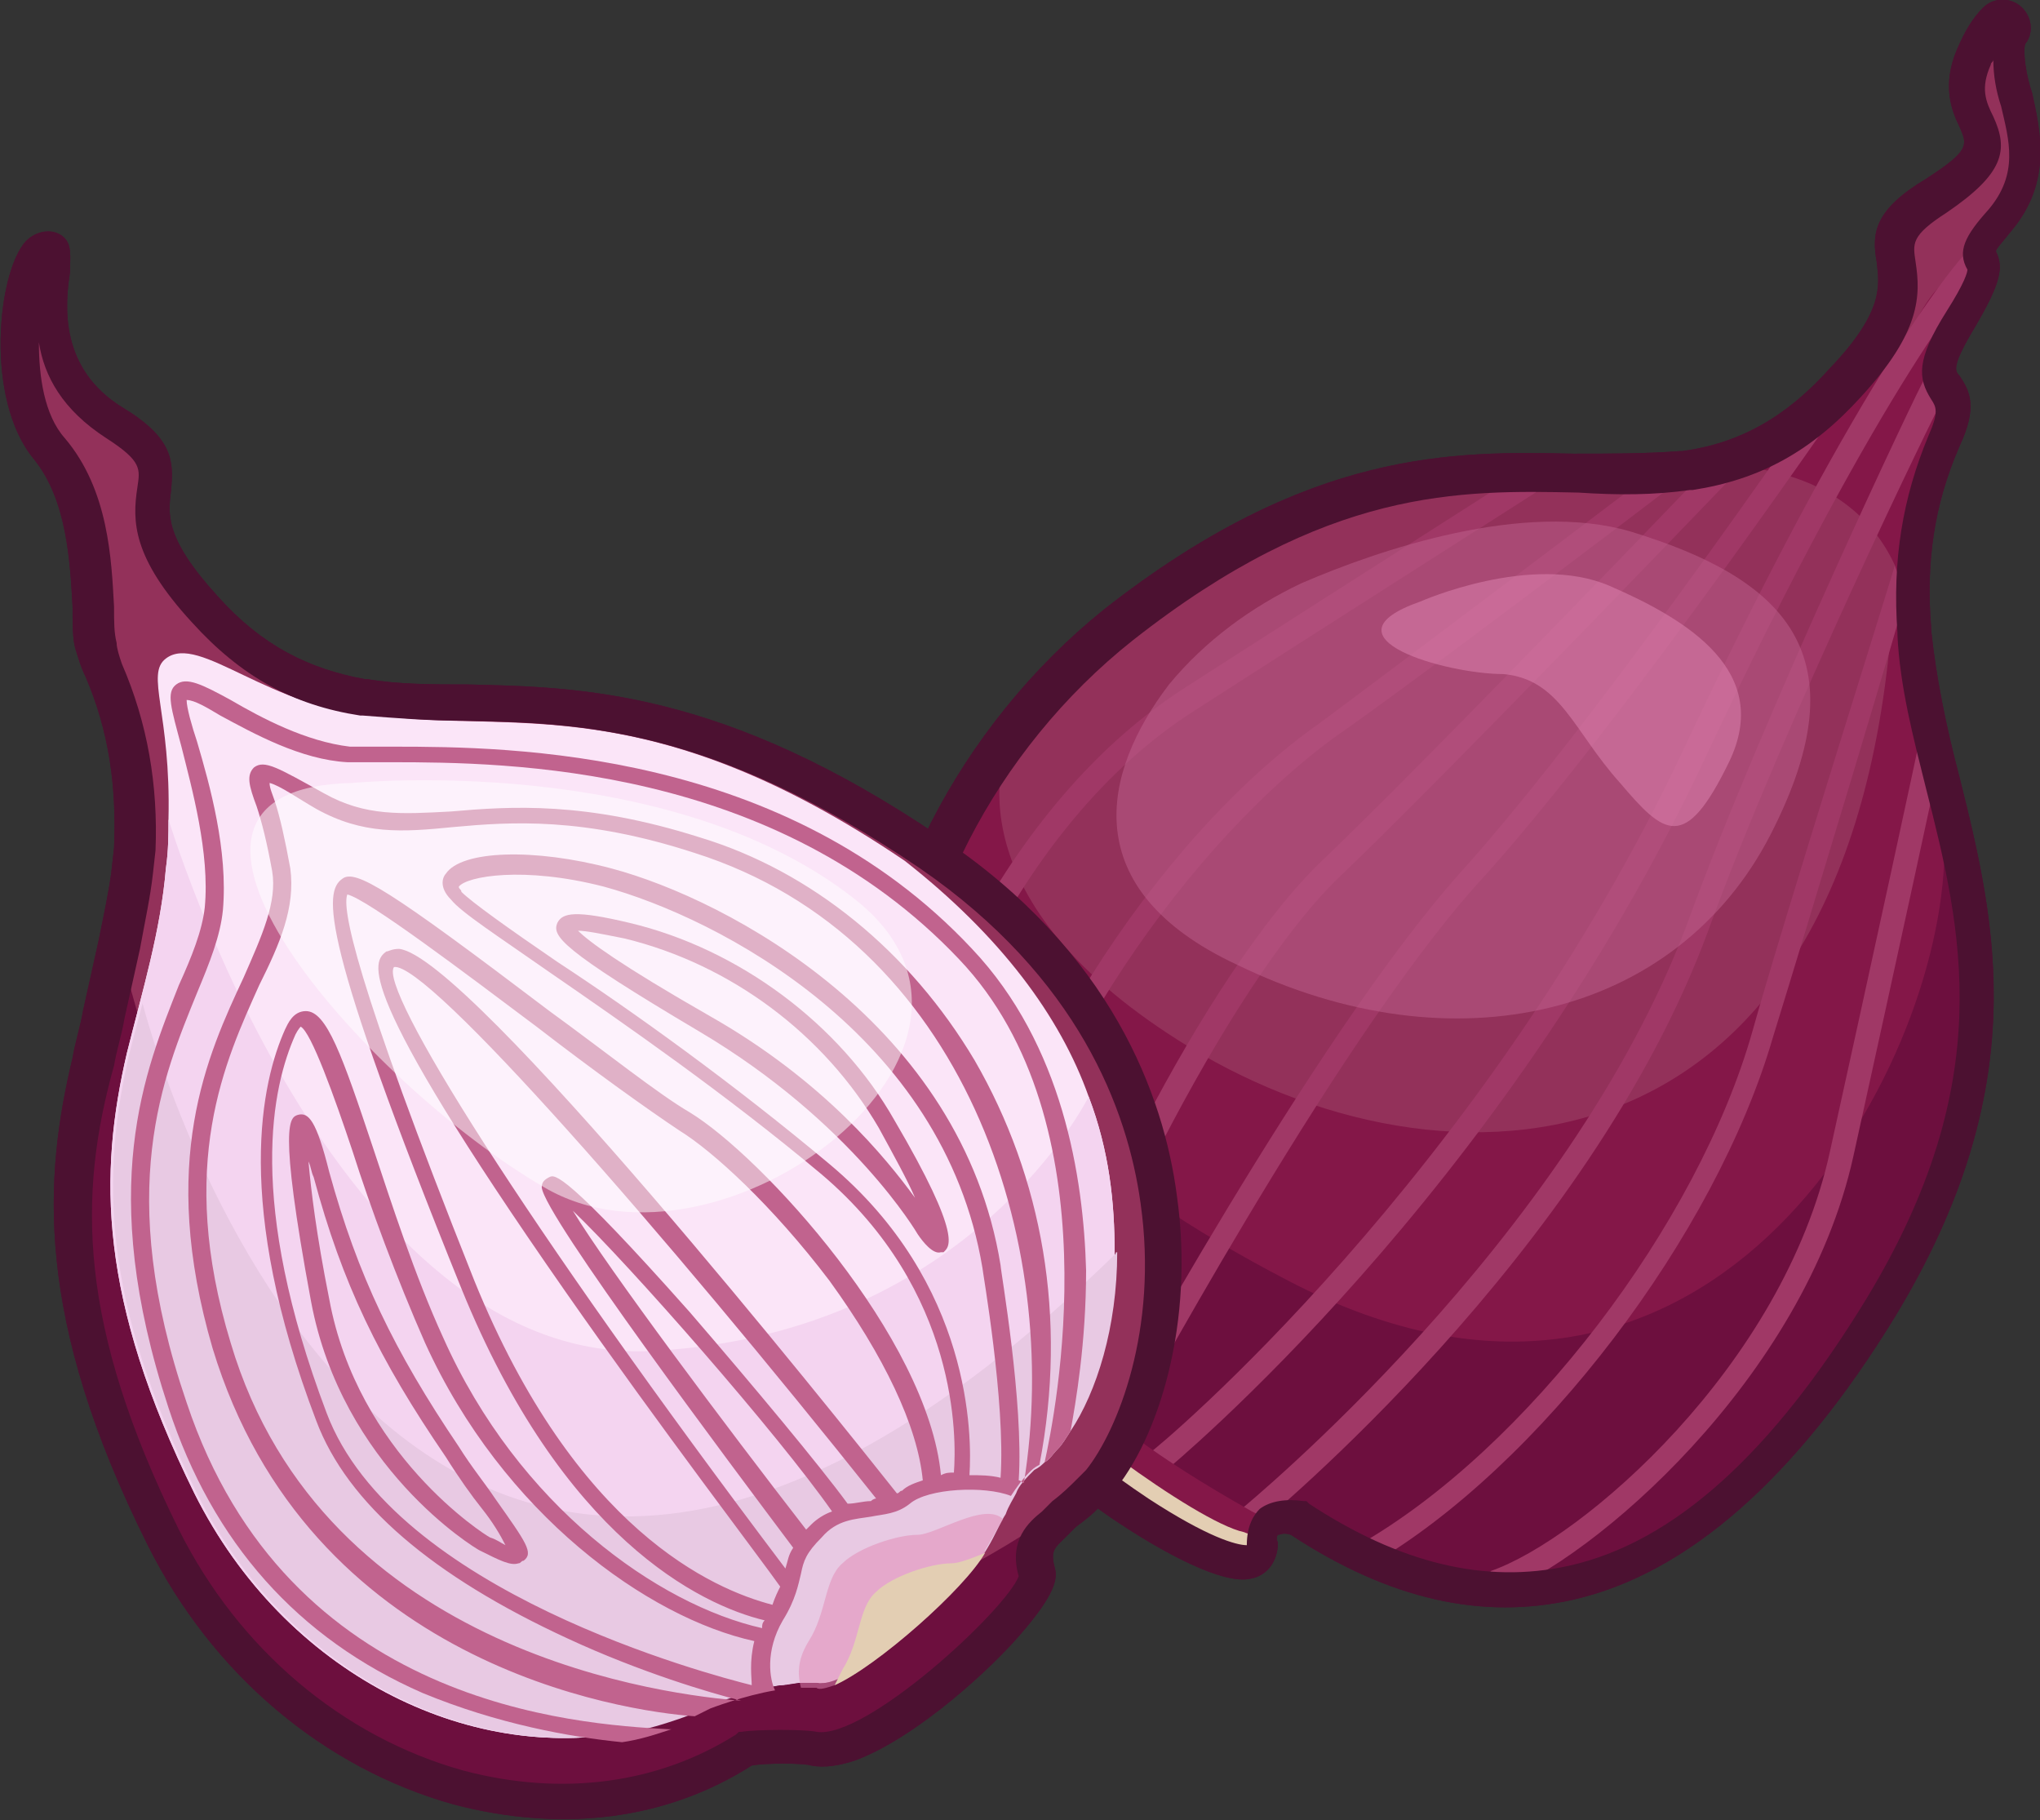<?xml version="1.0" encoding="utf-8"?>
<!-- Generator: Adobe Illustrator 25.2.3, SVG Export Plug-In . SVG Version: 6.00 Build 0)  -->
<svg version="1.1" id="Capa_1" xmlns="http://www.w3.org/2000/svg" xmlns:xlink="http://www.w3.org/1999/xlink" x="0px" y="0px"
	 width="78.7px" height="70.2px" viewBox="0 0 78.7 70.2" style="enable-background:new 0 0 78.7 70.2;" xml:space="preserve">
<rect x="0" y="0" width="78.7" height="70.2" fill="#333333" stroke="none"/>
<style type="text/css">
	.st0{fill:#93315A;}
	.st1{fill:#841748;}
	.st2{fill:#6D0F3E;}
	.st3{fill:#A03866;}
	.st4{opacity:0.5;fill:#C1638E;}
	.st5{fill:#E3CEB3;}
	.st6{fill:#4C1131;}
	.st7{opacity:0.5;fill:#E288B5;}
	.st8{fill:#FBE5F8;}
	.st9{fill:#F4D4F0;}
	.st10{fill:#E8C9E3;}
	.st11{fill:#C1638E;}
	.st12{opacity:0.5;fill:#FFFFFF;}
</style>
<g id="XMLID_2584_">
	<g id="XMLID_2561_">
		<path id="XMLID_2573_" class="st0" d="M50.1,58.6c-0.5-0.1-0.9-0.1-1.2,0.2c-0.1,0.2-0.2,0.4-0.2,0.8c0.2,3.3-12.8-6.3-10.4-7.2
			c1.4-0.5,0.1-2.2-0.5-2.8c-0.5-0.4-0.9-0.8-1.3-1.3c0,0,0,0,0,0c-2.9-3.4-3-9.4-0.6-15c0.8-1.8,1.9-3.7,3.2-5.3
			c1.1-1.4,2.4-2.8,3.9-4c10.1-8,16.4-5.3,21.8-6c0,0,0.1,0,0.1,0c2.1-0.3,4.1-1.2,6.1-3.4c4.3-4.7-0.2-4.8,3.5-7.2
			C78.3,5.1,74.9,5,76,2.1c0.2-0.6,0.5-1,0.9-1.3c0.4-0.3,0.9,0.1,0.7,0.5c-0.1,0.2-0.2,0.4-0.2,0.6c-0.2,1.7,1.7,4.1-0.3,6.5
			c-2,2.4,0.6,0.4-1.5,3.8c-1.8,2.9-0.1,2.2-0.3,3.8c0,0.2-0.1,0.5-0.3,0.9c-1.1,2.6-1.4,5-1.2,7.4c0,0,0,0,0,0c0,0,0,0,0,0
			c0.2,2.6,1,5.1,1.6,7.7c1.2,5.1,1.9,10.7-2.8,18.4C65,62.9,57.2,63.2,50.1,58.6z"/>
		<path id="XMLID_2556_" class="st1" d="M72.6,50.4c4.7-7.7,4-13.3,2.8-18.4c-0.6-2.6-1.4-5.1-1.6-7.7c0,0,0,0,0,0c0,0,0,0,0,0
			c0,0,0,0,0,0c0,0,0,0,0,0c0-0.3,0-0.6-0.1-0.9c0-1.1,0-2.2,0.3-3.4c0.2-1,0.5-2,1-3.1c1.2-2.8-1.5-1.3,0.6-4.7
			c0.1-0.2,0.2-0.3,0.3-0.5c0,0,0,0,0,0c0.3-0.5-0.5-2.3-2.1,0.9c-1.5,3.2-5.3,4.1-5.3,4.1c-1.2,0.7-2.4,1.1-3.6,1.3
			c1-0.1,6.2-0.5,8.2,3.8c-0.8,23.8-16.8,24.9-27.2,18.6c-9.2-5.6-7.4-11.2-6.8-12.4c-1.3,1.7-2.4,3.5-3.2,5.3
			c-2.4,5.6-2.3,11.5,0.6,15c0,0,0,0,0,0c0.4,0.5,0.8,0.9,1.3,1.3c0.5,0.6,1.9,2.3,0.5,2.8c-2.4,0.9,10.5,10.5,10.4,7.2
			c0-0.4,0.1-0.6,0.2-0.8c0.3-0.3,0.7-0.3,1.2-0.2C57.2,63.2,65,62.9,72.6,50.4z"/>
		<path id="XMLID_2568_" class="st2" d="M50.1,58.6c-0.5-0.1-0.9-0.1-1.2,0.2c-0.1,0.2-0.2,0.4-0.2,0.8c0.2,3.3-12.8-6.3-10.4-7.2
			c1.4-0.5,0.1-2.2-0.5-2.8c-0.5-0.4-0.9-0.8-1.3-1.3c0,0,0,0,0,0c-2.9-3.4-3-9.4-0.6-15c0.1,0.6-1.8,8,13.8,16.1
			c15.9,8.3,24.9-7.4,25.3-16.1c0-0.6,0.2-1,0.4-1.4c1.2,5.1,1.9,10.7-2.8,18.4C65,62.9,57.2,63.2,50.1,58.6z"/>
		<g id="XMLID_2362_">
			<path id="XMLID_2557_" class="st3" d="M76.5,10.4l-0.7-0.6C75.7,9.9,72,13.9,65,28.8C57.2,45.4,44.6,55.9,44.4,56l0.6,0.7
				c0.1-0.1,12.9-10.6,20.8-27.5C72.7,14.5,76.4,10.4,76.5,10.4z"/>
			<path id="XMLID_2572_" class="st3" d="M74.9,15.5l-0.7-0.8c-0.1,0.1-6.2,12.9-9.1,20.9C60.5,47.9,48,58.1,47.9,58.2l0.7,0.6
				c0.1-0.1,12.7-10.4,17.3-22.9C68.8,27.9,74.8,15.6,74.9,15.5z"/>
			<path id="XMLID_2574_" class="st3" d="M73.5,23l-0.4-1.2c0,0.1-4.3,13.7-5.5,18c-2.1,7.4-8.7,16.1-15.2,19.8l0.4,0.8
				c6.6-3.8,13.4-12.8,15.6-20.4C69.7,35.8,73.5,23.2,73.5,23z"/>
			<path id="XMLID_2575_" class="st3" d="M71.5,44.6c1.5-6.8,3.5-16,3.5-16.1l-0.9-0.2c0,0.1-2,9.3-3.5,16.1
				c-1.8,8.3-9.6,15-13.1,16.2l0.3,0.9C61.4,60.2,69.6,53.2,71.5,44.6z"/>
			<path id="XMLID_2576_" class="st3" d="M51.4,28.5C55,26,65.5,18,65.6,17.9l-0.9-0.4c-0.1,0.1-10.3,7.8-13.8,10.4
				C44.5,32.4,38.5,42,37.2,49.5l0.9,0.1C39.3,42.3,45.2,33.1,51.4,28.5z"/>
			<path id="XMLID_2577_" class="st3" d="M46.1,27.4c5.9-3.8,13.8-8.8,13.9-8.9l-0.5-0.8c-0.1,0.1-8,5.1-13.9,8.9
				c-7.4,4.8-11.2,14.9-11.1,18.7l0.9,0C35.4,41.6,39,31.9,46.1,27.4z"/>
			<path id="XMLID_2578_" class="st3" d="M72,14.2l-0.7-0.5c-0.1,0.1-9.3,13.7-15,20c-5.7,6.4-13.6,21-13.7,21.1l0.8,0.4
				c0.1-0.1,7.9-14.7,13.5-21C62.6,28,71.9,14.3,72,14.2z"/>
			<path id="XMLID_2579_" class="st3" d="M51.7,33.8c4.3-4.1,15.6-15.9,15.7-16l-0.7-0.6c-0.1,0.1-11.4,11.9-15.7,16
				c-4.5,4.3-10.1,15.8-11,20.3l0.6,0.8C41.6,49.9,47.3,38,51.7,33.8z"/>
		</g>
		<path id="XMLID_2558_" class="st4" d="M45.1,26.4c1.4-1.7,3.2-3,5.1-3.9c3-1.3,8.6-3.2,12.7-2c5.9,1.8,9,4.7,5.4,11.7
			c-3.6,7-12.2,9.1-20.6,5C41.5,34.3,42.5,29.8,45.1,26.4z"/>
		<path id="XMLID_2571_" class="st1" d="M38.3,52.4c0.5-0.2,0.6-0.5,0.6-0.9c-0.1-0.7-0.7-1.5-1.1-1.9c-0.5-0.4-0.9-0.8-1.3-1.3
			c0.6,0.1,1.2,0.4,2,1c0,0,2.3,1.6,2.4,2.3c0.1,0.7-0.4,2.3,7.4,6.7c0.2,0.1,0.4,0.2,0.6,0.3c-0.1,0.1-0.2,0.3-0.2,0.5
			c0,0.1,0,0.2,0,0.3C48.9,62.9,35.9,53.3,38.3,52.4z"/>
		<path id="XMLID_2581_" class="st5" d="M48.7,59.3c-0.2-0.1-0.5-0.1-0.7-0.2c-1.9-0.4-8.1-5.1-8-5.7c0.1-0.6-0.5-2.3-0.5-2.3
			s-0.2,0.1-0.6,0.4c0,0.4-0.1,0.7-0.6,0.9c-2.4,0.9,10.5,10.5,10.4,7.2C48.7,59.5,48.7,59.4,48.7,59.3z"/>
		<path id="XMLID_2393_" class="st6" d="M42.8,58.5c-2.6-1.8-5.1-4.2-5.4-5.3c-0.2-0.6,0.1-1.2,0.7-1.4c0.1,0,0.2-0.1,0.2-0.1
			c0-0.2-0.2-0.7-0.9-1.6c-2.4-1.8-3.8-4.9-3.9-8.7C33.4,35,37,28,42.6,23.5c7.9-6.2,13.5-6.1,18.1-6c1.4,0,2.8,0,4.1-0.1
			c0,0,0,0,0.1,0c2.2-0.3,4-1.3,5.7-3.2c2.1-2.2,1.9-3.2,1.8-4.1c-0.2-1.1-0.1-2,1.9-3.2c1.7-1.1,1.6-1.3,1.3-2
			c-0.3-0.6-0.7-1.6-0.1-3c0.3-0.7,0.6-1.2,1-1.6c0.4-0.4,1-0.4,1.4-0.1c0.4,0.3,0.6,0.9,0.3,1.4c-0.1,0.1-0.1,0.2-0.1,0.4
			c0,0.4,0.1,1,0.3,1.6C78.7,5,79.2,7,77.6,8.9c-0.4,0.5-0.6,0.7-0.6,0.8c0.3,0.6,0.2,1.2-0.8,2.9c-0.9,1.5-0.8,1.7-0.6,1.9
			c0.4,0.6,0.7,1.2,0,2.7c-1,2.3-1.3,4.5-1.1,7l0,0.1c0.2,1.9,0.6,3.8,1.1,5.7c1.4,5.6,2.9,11.9-2.5,20.8c-3.8,6.2-8,9.9-12.4,10.9
			c-3.5,0.8-7.1,0-10.9-2.5c-0.3-0.1-0.4,0-0.5,0c0,0-0.1,0.1,0,0.3c0,0.7-0.4,1.3-1.1,1.4C47.2,61.1,45,60,42.8,58.5z M38.8,52.9
			c0.3,0.8,2.5,2.9,5.5,4.9c2.3,1.5,3.4,1.8,3.8,1.8c0-0.8,0.3-1.2,0.5-1.4c0.4-0.3,1-0.4,1.7-0.3l0.1,0l0.1,0.1
			c3.5,2.3,6.8,3.1,10,2.4c4.1-0.9,7.9-4.4,11.5-10.3c5.1-8.4,3.7-14.2,2.3-19.7c-0.5-2-1-3.9-1.1-5.9l0-0.1
			c-0.2-2.8,0.2-5.2,1.2-7.6c0.4-0.9,0.3-1.1,0.1-1.4c-0.5-0.8-0.6-1.5,0.6-3.4c0.7-1.1,0.8-1.5,0.8-1.6c-0.4-0.7-0.1-1.3,0.8-2.3
			c1.2-1.4,0.8-2.7,0.5-4c-0.2-0.6-0.3-1.2-0.3-1.8c0,0.1-0.1,0.1-0.1,0.2c-0.4,0.9-0.2,1.4,0.1,2c0.6,1.3,0.4,2.2-1.8,3.7
			c-1.4,0.9-1.3,1.2-1.2,1.9c0.2,1.3,0.2,2.7-2.1,5.2c-1.9,2.1-3.9,3.2-6.5,3.6l-0.1,0c-1.4,0.2-2.8,0.2-4.3,0.1
			c-4.6-0.1-9.7-0.2-17.2,5.7c-5.3,4.2-8.7,10.8-8.6,16.8c0.1,3.4,1.3,6.1,3.4,7.7l0.1,0.1c0.7,0.8,1.5,1.9,1.2,2.8
			C39.5,52.3,39.3,52.7,38.8,52.9z"/>
		<path id="XMLID_2562_" class="st7" d="M54.8,23.2c0,0,4.3-1.9,7.3-0.6c3,1.3,6.3,3.3,4.6,6.8s-2.5,2.8-4.2,0.8
			c-1.8-2-2.3-4-4.5-4.2C55.8,26,50.8,24.6,54.8,23.2z"/>
	</g>
	<g id="XMLID_2580_">
		<path id="XMLID_2566_" class="st0" d="M42.4,57.2C42.4,57.2,42.4,57.2,42.4,57.2c-0.1,0.1-0.2,0.2-0.3,0.3c-0.3,0.3-0.7,0.7-1.1,1
			c-0.5,0.6-1.4,0.9-1,2.3c0.3,0.9-6.1,7.2-8.6,6.7c-0.4-0.1-2.2-0.1-2.7,0c-7,4.6-17.8,1.2-22.4-8.2c-4-8.1-4-13.3-2.8-18.4
			c0.4-1.5,0.8-3,1.1-4.5c0.2-1.1,0.4-2.1,0.5-3.2c0,0,0,0,0,0c0,0,0,0,0,0c0.2-2.3,0-4.7-1.2-7.4c-0.2-0.4-0.3-0.7-0.3-0.9
			c-0.3-1.5,0.2-5.2-1.8-7.6c-2-2.4-0.9-8.4,0.2-7.6c0.4,0.3-1.4,4.3,2.3,6.6c3.7,2.3-0.8,2.5,3.5,7.2c2,2.2,4,3.1,6.1,3.4
			c0.1,0,0.1,0,0.1,0c5.4,0.8,11.1-1.2,21.8,6C47.9,41.1,45.3,53.8,42.4,57.2z"/>
		<path id="XMLID_2586_" class="st2" d="M42.1,57.5c-0.3,0.3-0.7,0.7-1.1,1c-0.5,0.6-1.4,0.9-1,2.3c0.3,0.9-6.1,7.2-8.6,6.7
			c-0.4-0.1-2.2-0.1-2.7,0c-7,4.6-17.8,1.2-22.4-8.2c-4-8.1-4-13.3-2.8-18.4c0.4-1.5,0.8-3,1.1-4.5c0,0,8.7,40,35.5,22.4
			C40.8,58.3,41.4,57.9,42.1,57.5z"/>
		<path id="XMLID_2605_" class="st8" d="M42,42.3c0.8,2.1,1,4.1,1,6c0,2.9-0.8,5.4-1.8,6.9c-0.2,0.3-0.3,0.5-0.5,0.7c0,0,0,0,0,0
			c-0.2,0.2-0.3,0.4-0.5,0.5c0,0,0,0,0,0c-0.1,0.1-0.2,0.2-0.4,0.3c0,0,0,0,0,0c-0.3,0.3-0.6,0.6-0.7,0.9c-0.1,0.2-0.3,0.5-0.4,0.8
			c-0.2,0.3-0.4,0.8-0.7,1.3c-0.9,1.6-5.4,5.5-6.5,5.2c-0.2,0-0.4,0-0.6,0c-0.3,0-0.6,0.1-0.9,0.1c-1.2,0.2-2.5,0.7-2.5,0.7l0,0
			c-0.2,0.1-0.4,0.2-0.6,0.3c-0.3,0.1-0.5,0.2-0.8,0.3c-0.6,0.2-1.2,0.4-1.9,0.5c-6.1,1.2-13.2-2.2-16.7-9.2
			c-3.7-7.5-3.7-12.3-2.6-17c0,0,0,0,0,0c0.6-2.4,1.3-4.7,1.5-7.1c0,0,0,0,0,0c0,0,0,0,0,0c0.1-0.7,0.1-1.3,0.1-1.9
			c0.1-4.1-0.9-5.6-0.1-6.2c1.3-1,4,2,8.2,2.2c0.1,0,0.1,0,0.1,0c5,0.7,10.3-1.1,20.2,5.6C38.6,36.1,40.9,39.2,42,42.3z"/>
		<path id="XMLID_2600_" class="st9" d="M42,42.3c0.8,2.1,1,4.1,1,6c0,2.9-0.8,5.4-1.8,6.9c-0.2,0.3-0.3,0.5-0.5,0.7c0,0,0,0,0,0
			c-0.2,0.2-0.3,0.4-0.5,0.5c0,0,0,0,0,0c-0.1,0.1-0.2,0.2-0.4,0.3c0,0,0,0,0,0c-0.3,0.3-0.6,0.6-0.7,0.9c-0.1,0.2-0.3,0.5-0.4,0.8
			c-0.2,0.3-0.4,0.8-0.7,1.3c-0.9,1.6-5.4,5.5-6.5,5.2c-0.2,0-0.4,0-0.6,0c-0.3,0-0.6,0.1-0.9,0.1c-1.2,0.2-2.5,0.7-2.5,0.7l0,0
			c-0.2,0.1-0.4,0.2-0.6,0.3c-0.3,0.1-0.5,0.2-0.8,0.3c-0.6,0.2-1.2,0.4-1.9,0.5c-6.1,1.2-13.2-2.2-16.7-9.2
			c-3.7-7.5-3.7-12.3-2.6-17c0,0,0,0,0,0c0.6-2.4,1.3-4.7,1.5-7.1c0,0,0,0,0,0c0,0,0,0,0,0c0.1-0.7,0.1-1.3,0.1-1.9
			c0,0,6.4,21.3,18.8,20.5C37.5,51.4,42,42.3,42,42.3z"/>
		<path id="XMLID_2599_" class="st10" d="M43.1,48.3c0,2.9-0.8,5.4-1.8,6.9c-0.2,0.3-0.3,0.5-0.5,0.7c0,0,0,0,0,0
			c-0.2,0.2-0.3,0.4-0.5,0.5c0,0,0,0,0,0c-0.1,0.1-0.2,0.2-0.4,0.3c0,0,0,0,0,0c-0.3,0.3-0.6,0.6-0.7,0.9c-0.1,0.2-0.3,0.5-0.4,0.8
			c-0.2,0.3-0.4,0.8-0.7,1.3c-0.9,1.6-5.4,5.5-6.5,5.2c-0.2,0-0.4,0-0.6,0c-0.3,0-0.6,0.1-0.9,0.1c-1.2,0.2-2.5,0.7-2.5,0.7l0,0
			c-0.2,0.1-0.4,0.2-0.6,0.3c-0.3,0.1-0.5,0.2-0.8,0.3c-0.6,0.2-1.2,0.4-1.9,0.5c-6.1,1.2-13.2-2.2-16.7-9.2
			c-3.7-7.5-3.7-12.3-2.6-17c0,0,0.5-1.9,0.5-1.9S14.9,75.9,43.1,48.3C43,48.4,43,48.3,43.1,48.3z"/>
		<g id="XMLID_2564_">
			<path id="XMLID_2583_" class="st11" d="M41.9,49c0,2.8-0.4,5.1-0.6,6.2c-0.2,0.3-0.3,0.5-0.5,0.7c0,0,0,0,0,0
				c-0.2,0.2-0.3,0.4-0.5,0.5C40.7,54.6,43,43.3,37,37c-7.1-7.5-17.4-7.6-21.9-7.6c-0.7,0-1.3,0-1.7,0c-1.8-0.1-3.6-1.1-4.9-1.8
				c-0.5-0.3-1-0.6-1.3-0.6c0,0.3,0.2,1,0.4,1.6c0.5,1.7,1.2,4.2,1,6.5c-0.1,1-0.5,2-1,3.2c-1.3,3.2-3.2,7.6-0.4,15.8
				c3.9,11.7,15,12.4,18.6,12.6c0,0,0.1,0,0.1,0c-0.6,0.2-1.2,0.4-1.9,0.5c-2-0.2-4.8-0.7-7.7-1.9c-4.8-2.1-8.1-5.8-9.8-11
				c-2.8-8.5-0.9-13,0.4-16.3c0.5-1.1,0.9-2.1,1-3c0.2-2.1-0.5-4.6-0.9-6.2c-0.4-1.5-0.6-2.1-0.2-2.4c0.4-0.3,1,0,2.1,0.6
				c1.2,0.7,2.9,1.6,4.6,1.8c0.4,0,1,0,1.7,0c4.5,0,15.1,0.1,22.3,7.8C41,40.3,41.8,45.4,41.9,49z"/>
			<path id="XMLID_2590_" class="st11" d="M37.6,40.9c-2.5-4.2-6.3-7.3-10.6-8.6c-4.4-1.4-7.3-1.2-9.6-1c-1.9,0.1-3.3,0.2-4.9-0.7
				c-1.8-1-2.3-1.3-2.7-1c-0.3,0.3-0.2,0.7,0.1,1.5c0.2,0.6,0.4,1.4,0.6,2.5c0.2,1.2-0.4,2.5-1.1,4.1C8,40.7,6.1,44.8,8.2,52
				C11.9,64.2,24,66,26.8,66.2c0.2-0.1,0.4-0.2,0.6-0.3l0,0c0,0,1.3-0.5,2.5-0.7c-0.2-0.4-0.4-1.5,0.3-2.7c0.5-0.8,0.6-1.4,0.7-1.8
				c0.1-0.5,0.2-0.8,0.8-1.4c0.6-0.7,1.3-0.7,1.9-0.8c0.5-0.1,1-0.1,1.5-0.5c0.7-0.6,2.9-0.7,3.9-0.3c0.2-0.3,0.4-0.6,0.7-0.9
				c0,0,0,0,0,0c0.1-0.1,0.2-0.2,0.4-0.3C41.2,50.8,40.2,45.4,37.6,40.9z M29,65c-1.6-0.4-13.8-3.6-16.4-10.5
				c-3.1-8.2-2.1-12.6-1.2-14.6c0.1-0.2,0.2-0.3,0.2-0.3c0.4,0.2,1.3,2.7,2,4.8c0.7,2.2,1.7,4.9,2.8,7.4c3,6.6,8.6,10.6,12.7,11.5
				C28.9,64.1,29,64.7,29,65z M31.3,58.8c-0.1,0.1-0.2,0.2-0.2,0.2C28,55,23.5,49,22.1,46.7c2.2,2.1,7.9,8.6,10,11.6
				C31.8,58.4,31.5,58.6,31.3,58.8z M33.6,57.9c-0.3,0-0.6,0.1-0.9,0.1c-1.1-1.5-3.6-4.5-6.1-7.4c-4.8-5.4-5.2-5.3-5.4-5.2
				c-0.2,0.1-0.3,0.2-0.3,0.4c0.1,1.1,7.3,10.7,9.7,13.9c-0.2,0.3-0.2,0.5-0.3,0.8C20.1,47,14.6,38.1,15.2,37.3
				c1.3-0.2,10.4,10.2,18.6,20.5C33.8,57.8,33.7,57.8,33.6,57.9z M35.6,57.1c-0.3,0.1-0.6,0.2-0.8,0.4c-0.1,0-0.1,0.1-0.2,0.1
				c-2.3-2.9-16.5-20.7-19.2-21c-0.3,0-0.4,0.1-0.5,0.1c-0.5,0.4-1.4,1.2,6.9,13.1c3.7,5.3,7.6,10.4,8.3,11.4
				c-0.1,0.2-0.2,0.4-0.3,0.7c-2.3-0.6-7.6-2.9-11.5-12.5c-4.7-11.8-5.1-14.4-4.9-14.9c0.8,0.2,4.5,3,7.3,5.1c2.2,1.7,4.3,3.2,5.5,4
				c1.3,0.8,3.6,2.9,5.8,5.8C34.1,52.3,35.4,55,35.6,57.1z M38.6,57c-0.4-0.1-0.8-0.1-1.2-0.1c0.1-1.5,0.1-7.4-5.4-12
				c-3.7-3.1-7.6-5.9-10.5-7.8c-1.9-1.3-3.3-2.3-3.7-2.7c0-0.1-0.1-0.1-0.1-0.2c0.3-0.4,2.5-0.8,5.6,0c4.4,1.2,13.1,5.7,14.6,14.7
				C37.9,49,38.8,54.1,38.6,57z M39.5,57.2c-0.1,0-0.1-0.1-0.2-0.1c0.2-3-0.7-8.1-0.7-8.3c-1.5-9.3-10.5-14.1-15-15.3
				c-3-0.8-5.8-0.7-6.4,0.2c-0.1,0.1-0.3,0.5,0.2,1c0.4,0.5,1.8,1.4,3.8,2.8c2.9,2,6.8,4.7,10.5,7.8c5.3,4.5,5.2,10.2,5.1,11.5
				c-0.2,0-0.3,0-0.5,0.1c-0.5-5.3-6.9-12.3-9.7-14c-1.2-0.7-3.2-2.3-5.4-3.9c-6.2-4.7-7.5-5.5-8-5.1c-0.7,0.5-0.9,2.2,4.6,15.8
				c3.9,9.6,9.2,12.2,11.7,12.8c-0.1,0.1-0.1,0.2-0.1,0.3c-4-0.9-9.4-4.7-12.3-11.2c-1.1-2.4-2-5.2-2.7-7.3
				c-1.2-3.6-1.8-5.3-2.6-5.3c-0.5,0-0.7,0.5-0.8,0.7c-0.9,2-2,6.7,1.2,15.1c1.2,3.2,4.5,6,9.7,8.4c2.8,1.3,5.5,2.1,6.7,2.4
				C26,65.4,12.5,63.9,8.9,51.8C6.8,44.9,8.7,40.9,10,38c0.8-1.6,1.4-3,1.2-4.5c-0.2-1.1-0.4-2-0.6-2.6c-0.1-0.3-0.2-0.5-0.2-0.7
				c0.4,0.1,1.1,0.6,1.8,1c1.8,1,3.3,0.9,5.3,0.7c2.2-0.2,5-0.4,9.3,1C37.2,36.2,41,47.9,39.5,57.2z"/>
			<path id="XMLID_2606_" class="st11" d="M19.1,57.8c-0.4-0.6-0.9-1.2-1.4-2c-2.5-3.7-3.9-6.6-5-10.6c-0.5-2-0.8-2.3-1.2-2.2
				c-0.3,0.1-0.8,0.2,0.5,7.2c1.2,6.4,6.3,9.5,6.5,9.6l0,0c0.8,0.4,1.2,0.6,1.5,0.5c0.1,0,0.1-0.1,0.2-0.1
				C20.6,59.9,20.3,59.5,19.1,57.8z M18.9,59.3c-0.2-0.1-5.1-3.2-6.2-9.2c-0.5-2.5-0.7-4.2-0.8-5.3c0.1,0.2,0.1,0.4,0.2,0.6
				c1.1,4.1,2.5,7,5.1,10.8c0.5,0.8,1,1.5,1.4,2c0.4,0.5,0.7,1,0.9,1.4C19.3,59.5,19.2,59.4,18.9,59.3z"/>
			<path id="XMLID_2609_" class="st11" d="M34.5,43.2c-2.1-3.7-6-6.6-10.2-7.6c-2.1-0.5-2.6-0.4-2.8,0c-0.2,0.5,0.1,1,5.5,4.2
				c5.9,3.5,8.4,7.8,8.4,7.8l0,0c0.2,0.3,0.6,0.8,0.9,0.7c0,0,0.1,0,0.1,0C36.6,48.1,37.2,47.8,34.5,43.2z M27.4,39.2
				c-3.5-2-4.7-2.9-5.1-3.3c0.3,0,0.8,0.1,1.8,0.3c4.1,1,7.7,3.7,9.8,7.3c0.6,1.1,1.1,2,1.4,2.7C34.2,44.7,31.8,41.7,27.4,39.2z"/>
		</g>
		<path id="XMLID_2595_" class="st7" d="M38.7,58.6c-0.2,0.3-0.4,0.7-0.7,1.2c0,0,0,0,0,0.1c-0.8,1.4-4.1,4.3-5.8,5.1
			c-0.3,0.1-0.6,0.2-0.7,0.1c-0.2,0-0.4,0-0.6,0c-0.1-0.4-0.2-1,0.3-1.8c0.7-1.1,0.6-2.4,1.3-3c0.6-0.6,2.1-1.1,2.9-1.1
			C36.1,59.2,38,57.9,38.7,58.6z"/>
		<path id="XMLID_2585_" class="st5" d="M38,59.9C38,59.9,38,59.9,38,59.9c-0.8,1.4-4.2,4.4-5.8,5.1c0.1-0.2,0.2-0.4,0.3-0.6
			c0.7-1.1,0.6-2.4,1.3-3c0.6-0.6,2.1-1.1,2.9-1.1C37,60.3,37.5,60.1,38,59.9z"/>
		<path id="XMLID_2567_" class="st6" d="M33,67.9c-0.6,0.2-1.2,0.3-1.7,0.2c-0.3-0.1-1.8-0.1-2.3,0c-3.3,2.1-7.3,2.6-11.5,1.5
			c-5-1.4-9.3-5-11.8-10c-4.4-8.8-4-14.2-2.9-18.8c0.1-0.6,0.3-1.2,0.4-1.8c0.2-0.9,0.4-1.8,0.6-2.7c0.2-1,0.4-1.9,0.5-2.7l0.1-0.9
			c0.1-2.4-0.2-4.5-1.1-6.6C3.1,25.7,3,25.3,2.9,25c-0.1-0.4-0.1-0.9-0.1-1.6c-0.1-1.7-0.2-4.1-1.5-5.7c-1.9-2.3-1.4-7.2-0.3-8.4
			c0.4-0.4,1-0.5,1.4-0.2c0.4,0.3,0.3,0.8,0.3,1.4c-0.2,1.3-0.4,3.7,2,5.2c2,1.2,2,2.1,1.9,3.2c-0.1,0.9-0.3,1.8,1.8,4.1
			c1.7,1.9,3.5,2.8,5.7,3.2c0.1,0,0.1,0,0.1,0c1.2,0.2,2.5,0.2,3.8,0.2c4.4,0.1,9.9,0.2,18.3,5.9c6.6,4.4,8.6,10,9.1,13.8
			c0.7,4.9-0.7,9.4-2.5,11.5l-0.1,0.1c-0.1,0.1-0.1,0.1-0.2,0.2c-0.3,0.4-0.7,0.7-1.1,1c-0.1,0.1-0.3,0.3-0.4,0.4
			c-0.4,0.4-0.6,0.5-0.4,1.2c0.1,0.4,0,1-1.3,2.5C38.3,64.3,35.4,67,33,67.9z M28.5,66.8l0.1,0c0.6-0.1,2.5-0.1,2.9,0
			c1.9,0.3,7.3-4.7,7.8-6c-0.4-1.4,0.4-2.1,0.9-2.5c0.1-0.1,0.2-0.2,0.3-0.3l0.1-0.1c0.4-0.3,0.7-0.6,1-0.9c0.1-0.1,0.1-0.1,0.2-0.2
			l0.1-0.1c1.2-1.5,2.8-5.4,2.1-10.3c-0.5-3.6-2.4-8.7-8.5-12.9c-8.1-5.5-13.1-5.6-17.6-5.7c-1.4,0-2.6-0.1-3.9-0.2l-0.1,0
			c-2.6-0.4-4.6-1.5-6.5-3.6c-2.3-2.5-2.3-3.9-2.1-5.2c0.1-0.7,0.2-1-1.2-1.9c-1.7-1.1-2.4-2.4-2.6-3.7c0,1.3,0.2,2.8,1,3.7
			c1.7,2,1.8,4.7,1.9,6.5c0,0.6,0,1,0.1,1.4c0,0.2,0.1,0.5,0.2,0.8c1,2.3,1.4,4.7,1.3,7.2l-0.1,0.9c-0.1,0.9-0.3,1.8-0.5,2.9
			c-0.2,0.9-0.4,1.8-0.6,2.7c-0.1,0.6-0.3,1.2-0.4,1.8C3,46.1,3,51.1,6.9,59c2.3,4.6,6.3,8,11,9.3c3.8,1,7.5,0.5,10.5-1.4L28.5,66.8
			z"/>
		<path id="XMLID_2582_" class="st12" d="M13.6,30.2c0,0,12.2-1.2,19.4,4.5c7.2,5.7-5.2,15.1-12,11.1C14.1,41.8,4,30.4,13.6,30.2z"
			/>
	</g>
</g>
<g id="XMLID_1_">
	<g id="XMLID_33_">
		<path id="XMLID_52_" class="st0" d="M50.1,58.6c-0.5-0.1-0.9-0.1-1.2,0.2c-0.1,0.2-0.2,0.4-0.2,0.8c0.2,3.3-12.8-6.3-10.4-7.2
			c1.4-0.5,0.1-2.2-0.5-2.8c-0.5-0.4-0.9-0.8-1.3-1.3c0,0,0,0,0,0c-2.9-3.4-3-9.4-0.6-15c0.8-1.8,1.9-3.7,3.2-5.3
			c1.1-1.4,2.4-2.8,3.9-4c10.1-8,16.4-5.3,21.8-6c0,0,0.1,0,0.1,0c2.1-0.3,4.1-1.2,6.1-3.4c4.3-4.7-0.2-4.8,3.5-7.2
			C78.3,5.1,74.9,5,76,2.1c0.2-0.6,0.5-1,0.9-1.3c0.4-0.3,0.9,0.1,0.7,0.5c-0.1,0.2-0.2,0.4-0.2,0.6c-0.2,1.7,1.7,4.1-0.3,6.5
			c-2,2.4,0.6,0.4-1.5,3.8c-1.8,2.9-0.1,2.2-0.3,3.8c0,0.2-0.1,0.5-0.3,0.9c-1.1,2.6-1.4,5-1.2,7.4c0,0,0,0,0,0c0,0,0,0,0,0
			c0.2,2.6,1,5.1,1.6,7.7c1.2,5.1,1.9,10.7-2.8,18.4C65,62.9,57.2,63.2,50.1,58.6z"/>
		<path id="XMLID_51_" class="st1" d="M72.6,50.4c4.7-7.7,4-13.3,2.8-18.4c-0.6-2.6-1.4-5.1-1.6-7.7c0,0,0,0,0,0c0,0,0,0,0,0
			c0,0,0,0,0,0c0,0,0,0,0,0c0-0.3,0-0.6-0.1-0.9c0-1.1,0-2.2,0.3-3.4c0.2-1,0.5-2,1-3.1c1.2-2.8-1.5-1.3,0.6-4.7
			c0.1-0.2,0.2-0.3,0.3-0.5c0,0,0,0,0,0c0.3-0.5-0.5-2.3-2.1,0.9c-1.5,3.2-5.3,4.1-5.3,4.1c-1.2,0.7-2.4,1.1-3.6,1.3
			c1-0.1,6.2-0.5,8.2,3.8c-0.8,23.8-16.8,24.9-27.2,18.6c-9.2-5.6-7.4-11.2-6.8-12.4c-1.3,1.7-2.4,3.5-3.2,5.3
			c-2.4,5.6-2.3,11.5,0.6,15c0,0,0,0,0,0c0.4,0.5,0.8,0.9,1.3,1.3c0.5,0.6,1.9,2.3,0.5,2.8c-2.4,0.9,10.5,10.5,10.4,7.2
			c0-0.4,0.1-0.6,0.2-0.8c0.3-0.3,0.7-0.3,1.2-0.2C57.2,63.2,65,62.9,72.6,50.4z"/>
		<path id="XMLID_50_" class="st2" d="M50.1,58.6c-0.5-0.1-0.9-0.1-1.2,0.2c-0.1,0.2-0.2,0.4-0.2,0.8c0.2,3.3-12.8-6.3-10.4-7.2
			c1.4-0.5,0.1-2.2-0.5-2.8c-0.5-0.4-0.9-0.8-1.3-1.3c0,0,0,0,0,0c-2.9-3.4-3-9.4-0.6-15c0.1,0.6-1.8,8,13.8,16.1
			c15.9,8.3,24.9-7.4,25.3-16.1c0-0.6,0.2-1,0.4-1.4c1.2,5.1,1.9,10.7-2.8,18.4C65,62.9,57.2,63.2,50.1,58.6z"/>
		<g id="XMLID_41_">
			<path id="XMLID_49_" class="st3" d="M76.5,10.4l-0.7-0.6C75.7,9.9,72,13.9,65,28.8C57.2,45.4,44.6,55.9,44.4,56l0.6,0.7
				c0.1-0.1,12.9-10.6,20.8-27.5C72.7,14.5,76.4,10.4,76.5,10.4z"/>
			<path id="XMLID_48_" class="st3" d="M74.9,15.5l-0.7-0.8c-0.1,0.1-6.2,12.9-9.1,20.9C60.5,47.9,48,58.1,47.9,58.2l0.7,0.6
				c0.1-0.1,12.7-10.4,17.3-22.9C68.8,27.9,74.8,15.6,74.9,15.5z"/>
			<path id="XMLID_47_" class="st3" d="M73.5,23l-0.4-1.2c0,0.1-4.3,13.7-5.5,18c-2.1,7.4-8.7,16.1-15.2,19.8l0.4,0.8
				c6.6-3.8,13.4-12.8,15.6-20.4C69.7,35.8,73.5,23.2,73.5,23z"/>
			<path id="XMLID_46_" class="st3" d="M71.5,44.6c1.5-6.8,3.5-16,3.5-16.1l-0.9-0.2c0,0.1-2,9.3-3.5,16.1
				c-1.8,8.3-9.6,15-13.1,16.2l0.3,0.9C61.4,60.2,69.6,53.2,71.5,44.6z"/>
			<path id="XMLID_45_" class="st3" d="M51.4,28.5C55,26,65.5,18,65.6,17.9l-0.9-0.4c-0.1,0.1-10.3,7.8-13.8,10.4
				C44.5,32.4,38.5,42,37.2,49.5l0.9,0.1C39.3,42.3,45.2,33.1,51.4,28.5z"/>
			<path id="XMLID_44_" class="st3" d="M46.1,27.4c5.9-3.8,13.8-8.8,13.9-8.9l-0.5-0.8c-0.1,0.1-8,5.1-13.9,8.9
				c-7.4,4.8-11.2,14.9-11.1,18.7l0.9,0C35.4,41.6,39,31.9,46.1,27.4z"/>
			<path id="XMLID_43_" class="st3" d="M72,14.2l-0.7-0.5c-0.1,0.1-9.3,13.7-15,20c-5.7,6.4-13.6,21-13.7,21.1l0.8,0.4
				c0.1-0.1,7.9-14.7,13.5-21C62.6,28,71.9,14.3,72,14.2z"/>
			<path id="XMLID_42_" class="st3" d="M51.7,33.8c4.3-4.1,15.6-15.9,15.7-16l-0.7-0.6c-0.1,0.1-11.4,11.9-15.7,16
				c-4.5,4.3-10.1,15.8-11,20.3l0.6,0.8C41.6,49.9,47.3,38,51.7,33.8z"/>
		</g>
		<path id="XMLID_40_" class="st4" d="M45.1,26.4c1.4-1.7,3.2-3,5.1-3.9c3-1.3,8.6-3.2,12.7-2c5.9,1.8,9,4.7,5.4,11.7
			c-3.6,7-12.2,9.1-20.6,5C41.5,34.3,42.5,29.8,45.1,26.4z"/>
		<path id="XMLID_39_" class="st1" d="M38.3,52.4c0.5-0.2,0.6-0.5,0.6-0.9c-0.1-0.7-0.7-1.5-1.1-1.9c-0.5-0.4-0.9-0.8-1.3-1.3
			c0.6,0.1,1.2,0.4,2,1c0,0,2.3,1.6,2.4,2.3c0.1,0.7-0.4,2.3,7.4,6.7c0.2,0.1,0.4,0.2,0.6,0.3c-0.1,0.1-0.2,0.3-0.2,0.5
			c0,0.1,0,0.2,0,0.3C48.9,62.9,35.9,53.3,38.3,52.4z"/>
		<path id="XMLID_38_" class="st5" d="M48.7,59.3c-0.2-0.1-0.5-0.1-0.7-0.2c-1.9-0.4-8.1-5.1-8-5.7c0.1-0.6-0.5-2.3-0.5-2.3
			s-0.2,0.1-0.6,0.4c0,0.4-0.1,0.7-0.6,0.9c-2.4,0.9,10.5,10.5,10.4,7.2C48.7,59.5,48.7,59.4,48.7,59.3z"/>
		<path id="XMLID_35_" class="st6" d="M42.8,58.5c-2.6-1.8-5.1-4.2-5.4-5.3c-0.2-0.6,0.1-1.2,0.7-1.4c0.1,0,0.2-0.1,0.2-0.1
			c0-0.2-0.2-0.7-0.9-1.6c-2.4-1.8-3.8-4.9-3.9-8.7C33.4,35,37,28,42.6,23.5c7.9-6.2,13.5-6.1,18.1-6c1.4,0,2.8,0,4.1-0.1
			c0,0,0,0,0.1,0c2.2-0.3,4-1.3,5.7-3.2c2.1-2.2,1.9-3.2,1.8-4.1c-0.2-1.1-0.1-2,1.9-3.2c1.7-1.1,1.6-1.3,1.3-2
			c-0.3-0.6-0.7-1.6-0.1-3c0.3-0.7,0.6-1.2,1-1.6c0.4-0.4,1-0.4,1.4-0.1c0.4,0.3,0.6,0.9,0.3,1.4c-0.1,0.1-0.1,0.2-0.1,0.4
			c0,0.4,0.1,1,0.3,1.6C78.7,5,79.2,7,77.6,8.9c-0.4,0.5-0.6,0.7-0.6,0.8c0.3,0.6,0.2,1.2-0.8,2.9c-0.9,1.5-0.8,1.7-0.6,1.9
			c0.4,0.6,0.7,1.2,0,2.7c-1,2.3-1.3,4.5-1.1,7l0,0.1c0.2,1.9,0.6,3.8,1.1,5.7c1.4,5.6,2.9,11.9-2.5,20.8c-3.8,6.2-8,9.9-12.4,10.9
			c-3.5,0.8-7.1,0-10.9-2.5c-0.3-0.1-0.4,0-0.5,0c0,0-0.1,0.1,0,0.3c0,0.7-0.4,1.3-1.1,1.4C47.2,61.1,45,60,42.8,58.5z M38.8,52.9
			c0.3,0.8,2.5,2.9,5.5,4.9c2.3,1.5,3.4,1.8,3.8,1.8c0-0.8,0.3-1.2,0.5-1.4c0.4-0.3,1-0.4,1.7-0.3l0.1,0l0.1,0.1
			c3.5,2.3,6.8,3.1,10,2.4c4.1-0.9,7.9-4.4,11.5-10.3c5.1-8.4,3.7-14.2,2.3-19.7c-0.5-2-1-3.9-1.1-5.9l0-0.1
			c-0.2-2.8,0.2-5.2,1.2-7.6c0.4-0.9,0.3-1.1,0.1-1.4c-0.5-0.8-0.6-1.5,0.6-3.4c0.7-1.1,0.8-1.5,0.8-1.6c-0.4-0.7-0.1-1.3,0.8-2.3
			c1.2-1.4,0.8-2.7,0.5-4c-0.2-0.6-0.3-1.2-0.3-1.8c0,0.1-0.1,0.1-0.1,0.2c-0.4,0.9-0.2,1.4,0.1,2c0.6,1.3,0.4,2.2-1.8,3.7
			c-1.4,0.9-1.3,1.2-1.2,1.9c0.2,1.3,0.2,2.7-2.1,5.2c-1.9,2.1-3.9,3.2-6.5,3.6l-0.1,0c-1.4,0.2-2.8,0.2-4.3,0.1
			c-4.6-0.1-9.7-0.2-17.2,5.7c-5.3,4.2-8.7,10.8-8.6,16.8c0.1,3.4,1.3,6.1,3.4,7.7l0.1,0.1c0.7,0.8,1.5,1.9,1.2,2.8
			C39.5,52.3,39.3,52.7,38.8,52.9z"/>
		<path id="XMLID_34_" class="st7" d="M54.8,23.2c0,0,4.3-1.9,7.3-0.6c3,1.3,6.3,3.3,4.6,6.8s-2.5,2.8-4.2,0.8c-1.8-2-2.3-4-4.5-4.2
			C55.8,26,50.8,24.6,54.8,23.2z"/>
	</g>
	<g id="XMLID_2_">
		<path id="XMLID_32_" class="st0" d="M42.4,57.2C42.4,57.2,42.4,57.2,42.4,57.2c-0.1,0.1-0.2,0.2-0.3,0.3c-0.3,0.3-0.7,0.7-1.1,1
			c-0.5,0.6-1.4,0.9-1,2.3c0.3,0.9-6.1,7.2-8.6,6.7c-0.4-0.1-2.2-0.1-2.7,0c-7,4.6-17.8,1.2-22.4-8.2c-4-8.1-4-13.3-2.8-18.4
			c0.4-1.5,0.8-3,1.1-4.5c0.2-1.1,0.4-2.1,0.5-3.2c0,0,0,0,0,0c0,0,0,0,0,0c0.2-2.3,0-4.7-1.2-7.4c-0.2-0.4-0.3-0.7-0.3-0.9
			c-0.3-1.5,0.2-5.2-1.8-7.6c-2-2.4-0.9-8.4,0.2-7.6c0.4,0.3-1.4,4.3,2.3,6.6c3.7,2.3-0.8,2.5,3.5,7.2c2,2.2,4,3.1,6.1,3.4
			c0.1,0,0.1,0,0.1,0c5.4,0.8,11.1-1.2,21.8,6C47.9,41.1,45.3,53.8,42.4,57.2z"/>
		<path id="XMLID_31_" class="st2" d="M42.1,57.5c-0.3,0.3-0.7,0.7-1.1,1c-0.5,0.6-1.4,0.9-1,2.3c0.3,0.9-6.1,7.2-8.6,6.7
			c-0.4-0.1-2.2-0.1-2.7,0c-7,4.6-17.8,1.2-22.4-8.2c-4-8.1-4-13.3-2.8-18.4c0.4-1.5,0.8-3,1.1-4.5c0,0,8.7,40,35.5,22.4
			C40.8,58.3,41.4,57.9,42.1,57.5z"/>
		<path id="XMLID_30_" class="st8" d="M42,42.3c0.8,2.1,1,4.1,1,6c0,2.9-0.8,5.4-1.8,6.9c-0.2,0.3-0.3,0.5-0.5,0.7c0,0,0,0,0,0
			c-0.2,0.2-0.3,0.4-0.5,0.5c0,0,0,0,0,0c-0.1,0.1-0.2,0.2-0.4,0.3c0,0,0,0,0,0c-0.3,0.3-0.6,0.6-0.7,0.9c-0.1,0.2-0.3,0.5-0.4,0.8
			c-0.2,0.3-0.4,0.8-0.7,1.3c-0.9,1.6-5.4,5.5-6.5,5.2c-0.2,0-0.4,0-0.6,0c-0.3,0-0.6,0.1-0.9,0.1c-1.2,0.2-2.5,0.7-2.5,0.7l0,0
			c-0.2,0.1-0.4,0.2-0.6,0.3c-0.3,0.1-0.5,0.2-0.8,0.3c-0.6,0.2-1.2,0.4-1.9,0.5c-6.1,1.2-13.2-2.2-16.7-9.2
			c-3.7-7.5-3.7-12.3-2.6-17c0,0,0,0,0,0c0.6-2.4,1.3-4.7,1.5-7.1c0,0,0,0,0,0c0,0,0,0,0,0c0.1-0.7,0.1-1.3,0.1-1.9
			c0.1-4.1-0.9-5.6-0.1-6.2c1.3-1,4,2,8.2,2.2c0.1,0,0.1,0,0.1,0c5,0.7,10.3-1.1,20.2,5.6C38.6,36.1,40.9,39.2,42,42.3z"/>
		<path id="XMLID_29_" class="st9" d="M42,42.3c0.8,2.1,1,4.1,1,6c0,2.9-0.8,5.4-1.8,6.9c-0.2,0.3-0.3,0.5-0.5,0.7c0,0,0,0,0,0
			c-0.2,0.2-0.3,0.4-0.5,0.5c0,0,0,0,0,0c-0.1,0.1-0.2,0.2-0.4,0.3c0,0,0,0,0,0c-0.3,0.3-0.6,0.6-0.7,0.9c-0.1,0.2-0.3,0.5-0.4,0.8
			c-0.2,0.3-0.4,0.8-0.7,1.3c-0.9,1.6-5.4,5.5-6.5,5.2c-0.2,0-0.4,0-0.6,0c-0.3,0-0.6,0.1-0.9,0.1c-1.2,0.2-2.5,0.7-2.5,0.7l0,0
			c-0.2,0.1-0.4,0.2-0.6,0.3c-0.3,0.1-0.5,0.2-0.8,0.3c-0.6,0.2-1.2,0.4-1.9,0.5c-6.1,1.2-13.2-2.2-16.7-9.2
			c-3.7-7.5-3.7-12.3-2.6-17c0,0,0,0,0,0c0.6-2.4,1.3-4.7,1.5-7.1c0,0,0,0,0,0c0,0,0,0,0,0c0.1-0.7,0.1-1.3,0.1-1.9
			c0,0,6.4,21.3,18.8,20.5C37.5,51.4,42,42.3,42,42.3z"/>
		<path id="XMLID_28_" class="st10" d="M43.1,48.3c0,2.9-0.8,5.4-1.8,6.9c-0.2,0.3-0.3,0.5-0.5,0.7c0,0,0,0,0,0
			c-0.2,0.2-0.3,0.4-0.5,0.5c0,0,0,0,0,0c-0.1,0.1-0.2,0.2-0.4,0.3c0,0,0,0,0,0c-0.3,0.3-0.6,0.6-0.7,0.9c-0.1,0.2-0.3,0.5-0.4,0.8
			c-0.2,0.3-0.4,0.8-0.7,1.3c-0.9,1.6-5.4,5.5-6.5,5.2c-0.2,0-0.4,0-0.6,0c-0.3,0-0.6,0.1-0.9,0.1c-1.2,0.2-2.5,0.7-2.5,0.7l0,0
			c-0.2,0.1-0.4,0.2-0.6,0.3c-0.3,0.1-0.5,0.2-0.8,0.3c-0.6,0.2-1.2,0.4-1.9,0.5c-6.1,1.2-13.2-2.2-16.7-9.2
			c-3.7-7.5-3.7-12.3-2.6-17c0,0,0.5-1.9,0.5-1.9S14.9,75.9,43.1,48.3C43,48.4,43,48.3,43.1,48.3z"/>
		<g id="XMLID_9_">
			<path id="XMLID_27_" class="st11" d="M41.9,49c0,2.8-0.4,5.1-0.6,6.2c-0.2,0.3-0.3,0.5-0.5,0.7c0,0,0,0,0,0
				c-0.2,0.2-0.3,0.4-0.5,0.5C40.7,54.6,43,43.3,37,37c-7.1-7.5-17.4-7.6-21.9-7.6c-0.7,0-1.3,0-1.7,0c-1.8-0.1-3.6-1.1-4.9-1.8
				c-0.5-0.3-1-0.6-1.3-0.6c0,0.3,0.2,1,0.4,1.6c0.5,1.7,1.2,4.2,1,6.5c-0.1,1-0.5,2-1,3.2c-1.3,3.2-3.2,7.6-0.4,15.8
				c3.9,11.7,15,12.4,18.6,12.6c0,0,0.1,0,0.1,0c-0.6,0.2-1.2,0.4-1.9,0.5c-2-0.2-4.8-0.7-7.7-1.9c-4.8-2.1-8.1-5.8-9.8-11
				c-2.8-8.5-0.9-13,0.4-16.3c0.5-1.1,0.9-2.1,1-3c0.2-2.1-0.5-4.6-0.9-6.2c-0.4-1.5-0.6-2.1-0.2-2.4c0.4-0.3,1,0,2.1,0.6
				c1.2,0.7,2.9,1.6,4.6,1.8c0.4,0,1,0,1.7,0c4.5,0,15.1,0.1,22.3,7.8C41,40.3,41.8,45.4,41.9,49z"/>
			<path id="XMLID_18_" class="st11" d="M37.6,40.9c-2.5-4.2-6.3-7.3-10.6-8.6c-4.4-1.4-7.3-1.2-9.6-1c-1.9,0.1-3.3,0.2-4.9-0.7
				c-1.8-1-2.3-1.3-2.7-1c-0.3,0.3-0.2,0.7,0.1,1.5c0.2,0.6,0.4,1.4,0.6,2.5c0.2,1.2-0.4,2.5-1.1,4.1C8,40.7,6.1,44.8,8.2,52
				C11.9,64.2,24,66,26.8,66.2c0.2-0.1,0.4-0.2,0.6-0.3l0,0c0,0,1.3-0.5,2.5-0.7c-0.2-0.4-0.4-1.5,0.3-2.7c0.5-0.8,0.6-1.4,0.7-1.8
				c0.1-0.5,0.2-0.8,0.8-1.4c0.6-0.7,1.3-0.7,1.9-0.8c0.5-0.1,1-0.1,1.5-0.5c0.7-0.6,2.9-0.7,3.9-0.3c0.2-0.3,0.4-0.6,0.7-0.9
				c0,0,0,0,0,0c0.1-0.1,0.2-0.2,0.4-0.3C41.2,50.8,40.2,45.4,37.6,40.9z M29,65c-1.6-0.4-13.8-3.6-16.4-10.5
				c-3.1-8.2-2.1-12.6-1.2-14.6c0.1-0.2,0.2-0.3,0.2-0.3c0.4,0.2,1.3,2.7,2,4.8c0.7,2.2,1.7,4.9,2.8,7.4c3,6.6,8.6,10.6,12.7,11.5
				C28.9,64.1,29,64.7,29,65z M31.3,58.8c-0.1,0.1-0.2,0.2-0.2,0.2C28,55,23.5,49,22.1,46.7c2.2,2.1,7.9,8.6,10,11.6
				C31.8,58.4,31.5,58.6,31.3,58.8z M33.6,57.9c-0.3,0-0.6,0.1-0.9,0.1c-1.1-1.5-3.6-4.5-6.1-7.4c-4.8-5.4-5.2-5.3-5.4-5.2
				c-0.2,0.1-0.3,0.2-0.3,0.4c0.1,1.1,7.3,10.7,9.7,13.9c-0.2,0.3-0.2,0.5-0.3,0.8C20.1,47,14.6,38.1,15.2,37.3
				c1.3-0.2,10.4,10.2,18.6,20.5C33.8,57.8,33.7,57.8,33.6,57.9z M35.6,57.1c-0.3,0.1-0.6,0.2-0.8,0.4c-0.1,0-0.1,0.1-0.2,0.1
				c-2.3-2.9-16.5-20.7-19.2-21c-0.3,0-0.4,0.1-0.5,0.1c-0.5,0.4-1.4,1.2,6.9,13.1c3.7,5.3,7.6,10.4,8.3,11.4
				c-0.1,0.2-0.2,0.4-0.3,0.7c-2.3-0.6-7.6-2.9-11.5-12.5c-4.7-11.8-5.1-14.4-4.9-14.9c0.8,0.2,4.5,3,7.3,5.1c2.2,1.7,4.3,3.2,5.5,4
				c1.3,0.8,3.6,2.9,5.8,5.8C34.1,52.3,35.4,55,35.6,57.1z M38.6,57c-0.4-0.1-0.8-0.1-1.2-0.1c0.1-1.5,0.1-7.4-5.4-12
				c-3.7-3.1-7.6-5.9-10.5-7.8c-1.9-1.3-3.3-2.3-3.7-2.7c0-0.1-0.1-0.1-0.1-0.2c0.3-0.4,2.5-0.8,5.6,0c4.4,1.2,13.1,5.7,14.6,14.7
				C37.9,49,38.8,54.1,38.6,57z M39.5,57.2c-0.1,0-0.1-0.1-0.2-0.1c0.2-3-0.7-8.1-0.7-8.3c-1.5-9.3-10.5-14.1-15-15.3
				c-3-0.8-5.8-0.7-6.4,0.2c-0.1,0.1-0.3,0.5,0.2,1c0.4,0.5,1.8,1.4,3.8,2.8c2.9,2,6.8,4.7,10.5,7.8c5.3,4.5,5.2,10.2,5.1,11.5
				c-0.2,0-0.3,0-0.5,0.1c-0.5-5.3-6.9-12.3-9.7-14c-1.2-0.7-3.2-2.3-5.4-3.9c-6.2-4.7-7.5-5.5-8-5.1c-0.7,0.5-0.9,2.2,4.6,15.8
				c3.9,9.6,9.2,12.2,11.7,12.8c-0.1,0.1-0.1,0.2-0.1,0.3c-4-0.9-9.4-4.7-12.3-11.2c-1.1-2.4-2-5.2-2.7-7.3
				c-1.2-3.6-1.8-5.3-2.6-5.3c-0.5,0-0.7,0.5-0.8,0.7c-0.9,2-2,6.7,1.2,15.1c1.2,3.2,4.5,6,9.7,8.4c2.8,1.3,5.5,2.1,6.7,2.4
				C26,65.4,12.5,63.9,8.9,51.8C6.8,44.9,8.7,40.9,10,38c0.8-1.6,1.4-3,1.2-4.5c-0.2-1.1-0.4-2-0.6-2.6c-0.1-0.3-0.2-0.5-0.2-0.7
				c0.4,0.1,1.1,0.6,1.8,1c1.8,1,3.3,0.9,5.3,0.7c2.2-0.2,5-0.4,9.3,1C37.2,36.2,41,47.9,39.5,57.2z"/>
			<path id="XMLID_14_" class="st11" d="M19.1,57.8c-0.4-0.6-0.9-1.2-1.4-2c-2.5-3.7-3.9-6.6-5-10.6c-0.5-2-0.8-2.3-1.2-2.2
				c-0.3,0.1-0.8,0.2,0.5,7.2c1.2,6.4,6.3,9.5,6.5,9.6l0,0c0.8,0.4,1.2,0.6,1.5,0.5c0.1,0,0.1-0.1,0.2-0.1
				C20.6,59.9,20.3,59.5,19.1,57.8z M18.9,59.3c-0.2-0.1-5.1-3.2-6.2-9.2c-0.5-2.5-0.7-4.2-0.8-5.3c0.1,0.2,0.1,0.4,0.2,0.6
				c1.1,4.1,2.5,7,5.1,10.8c0.5,0.8,1,1.5,1.4,2c0.4,0.5,0.7,1,0.9,1.4C19.3,59.5,19.2,59.4,18.9,59.3z"/>
			<path id="XMLID_10_" class="st11" d="M34.5,43.2c-2.1-3.7-6-6.6-10.2-7.6c-2.1-0.5-2.6-0.4-2.8,0c-0.2,0.5,0.1,1,5.5,4.2
				c5.9,3.5,8.4,7.8,8.4,7.8l0,0c0.2,0.3,0.6,0.8,0.9,0.7c0,0,0.1,0,0.1,0C36.6,48.1,37.2,47.8,34.5,43.2z M27.4,39.2
				c-3.5-2-4.7-2.9-5.1-3.3c0.3,0,0.8,0.1,1.8,0.3c4.1,1,7.7,3.7,9.8,7.3c0.6,1.1,1.1,2,1.4,2.7C34.2,44.7,31.8,41.7,27.4,39.2z"/>
		</g>
		<path id="XMLID_8_" class="st7" d="M38.7,58.6c-0.2,0.3-0.4,0.7-0.7,1.2c0,0,0,0,0,0.1c-0.8,1.4-4.1,4.3-5.8,5.1
			c-0.3,0.1-0.6,0.2-0.7,0.1c-0.2,0-0.4,0-0.6,0c-0.1-0.4-0.2-1,0.3-1.8c0.7-1.1,0.6-2.4,1.3-3c0.6-0.6,2.1-1.1,2.9-1.1
			C36.1,59.2,38,57.9,38.7,58.6z"/>
		<path id="XMLID_7_" class="st5" d="M38,59.9C38,59.9,38,59.9,38,59.9c-0.8,1.4-4.2,4.4-5.8,5.1c0.1-0.2,0.2-0.4,0.3-0.6
			c0.7-1.1,0.6-2.4,1.3-3c0.6-0.6,2.1-1.1,2.9-1.1C37,60.3,37.5,60.1,38,59.9z"/>
		<path id="XMLID_4_" class="st6" d="M33,67.9c-0.6,0.2-1.2,0.3-1.7,0.2c-0.3-0.1-1.8-0.1-2.3,0c-3.3,2.1-7.3,2.6-11.5,1.5
			c-5-1.4-9.3-5-11.8-10c-4.4-8.8-4-14.2-2.9-18.8c0.1-0.6,0.3-1.2,0.4-1.8c0.2-0.9,0.4-1.8,0.6-2.7c0.2-1,0.4-1.9,0.5-2.7l0.1-0.9
			c0.1-2.4-0.2-4.5-1.1-6.6C3.1,25.7,3,25.3,2.9,25c-0.1-0.4-0.1-0.9-0.1-1.6c-0.1-1.7-0.2-4.1-1.5-5.7c-1.9-2.3-1.4-7.2-0.3-8.4
			c0.4-0.4,1-0.5,1.4-0.2c0.4,0.3,0.3,0.8,0.3,1.4c-0.2,1.3-0.4,3.7,2,5.2c2,1.2,2,2.1,1.9,3.2c-0.1,0.9-0.3,1.8,1.8,4.1
			c1.7,1.9,3.5,2.8,5.7,3.2c0.1,0,0.1,0,0.1,0c1.2,0.2,2.5,0.2,3.8,0.2c4.4,0.1,9.9,0.2,18.3,5.9c6.6,4.4,8.6,10,9.1,13.8
			c0.7,4.9-0.7,9.4-2.5,11.5l-0.1,0.1c-0.1,0.1-0.1,0.1-0.2,0.2c-0.3,0.4-0.7,0.7-1.1,1c-0.1,0.1-0.3,0.3-0.4,0.4
			c-0.4,0.4-0.6,0.5-0.4,1.2c0.1,0.4,0,1-1.3,2.5C38.3,64.3,35.4,67,33,67.9z M28.5,66.8l0.1,0c0.6-0.1,2.5-0.1,2.9,0
			c1.9,0.3,7.3-4.7,7.8-6c-0.4-1.4,0.4-2.1,0.9-2.5c0.1-0.1,0.2-0.2,0.3-0.3l0.1-0.1c0.4-0.3,0.7-0.6,1-0.9c0.1-0.1,0.1-0.1,0.2-0.2
			l0.1-0.1c1.2-1.5,2.8-5.4,2.1-10.3c-0.5-3.6-2.4-8.7-8.5-12.9c-8.1-5.5-13.1-5.6-17.6-5.7c-1.4,0-2.6-0.1-3.9-0.2l-0.1,0
			c-2.6-0.4-4.6-1.5-6.5-3.6c-2.3-2.5-2.3-3.9-2.1-5.2c0.1-0.7,0.2-1-1.2-1.9c-1.7-1.1-2.4-2.4-2.6-3.7c0,1.3,0.2,2.8,1,3.7
			c1.7,2,1.8,4.7,1.9,6.5c0,0.6,0,1,0.1,1.4c0,0.2,0.1,0.5,0.2,0.8c1,2.3,1.4,4.7,1.3,7.2l-0.1,0.9c-0.1,0.9-0.3,1.8-0.5,2.9
			c-0.2,0.9-0.4,1.8-0.6,2.7c-0.1,0.6-0.3,1.2-0.4,1.8C3,46.1,3,51.1,6.9,59c2.3,4.6,6.3,8,11,9.3c3.8,1,7.5,0.5,10.5-1.4L28.5,66.8
			z"/>
		<path id="XMLID_3_" class="st12" d="M13.6,30.2c0,0,12.2-1.2,19.4,4.5c7.2,5.7-5.2,15.1-12,11.1C14.1,41.8,4,30.4,13.6,30.2z"/>
	</g>
</g>
</svg>
